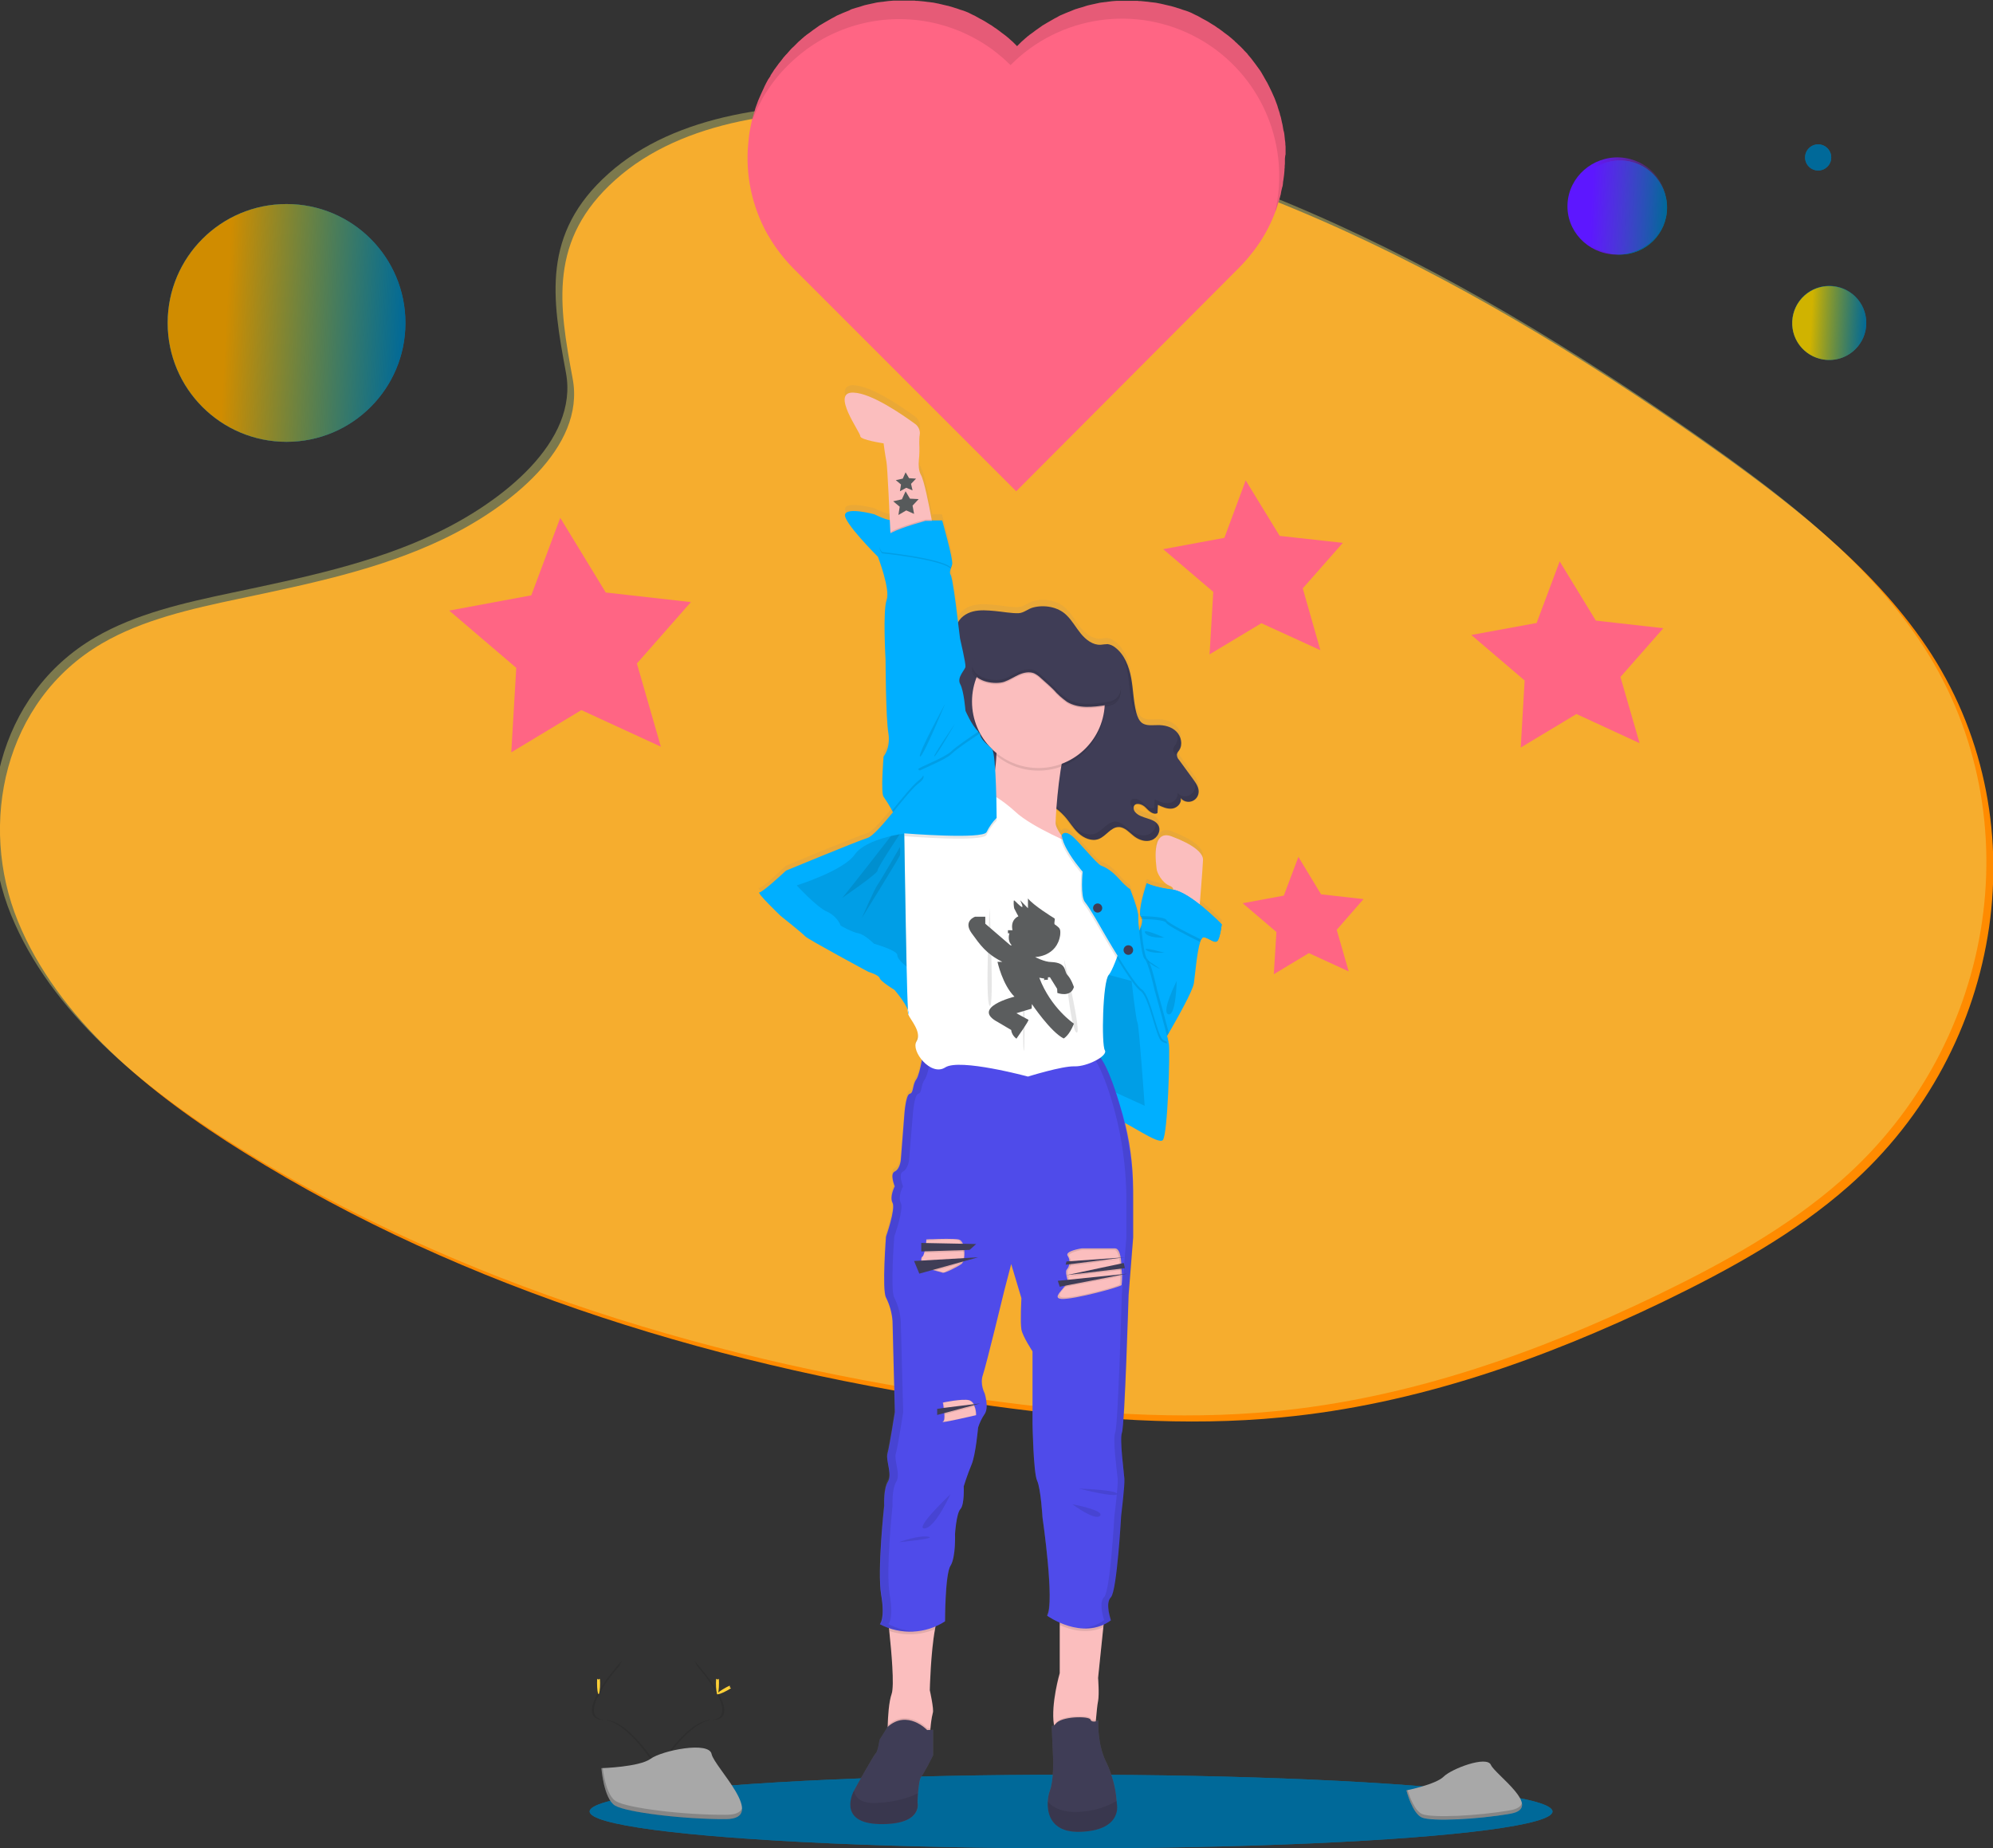 <?xml version="1.0" encoding="utf-8"?>
<!-- Generator: Adobe Illustrator 23.0.6, SVG Export Plug-In . SVG Version: 6.00 Build 0)  -->
<svg version="1.1" xmlns="http://www.w3.org/2000/svg" xmlns:xlink="http://www.w3.org/1999/xlink" x="0px" y="0px"
	 viewBox="0 0 915.3 848.8" style="enable-background:new 0 0 915.3 848.8;" xml:space="preserve">
<rect x="0" y="0" width="915.3" height="848.8" fill="#333333" stroke="none"/>
<style type="text/css">
	.st0{fill:#00AFFF;}
	.st1{opacity:0.4;enable-background:new    ;}
	.st2{fill:#FF8B00;}
	.st3{opacity:0.4;fill:#EAE275;enable-background:new    ;}
	.st4{fill:#FF6584;}
	.st5{opacity:0.1;enable-background:new    ;}
	.st6{fill:url(#SVGID_1_);}
	.st7{fill:url(#SVGID_2_);}
	.st8{fill:#FBBEBE;}
	.st9{fill:#4F4BEA;}
	.st10{fill:#3F3D56;}
	.st11{opacity:0.1;}
	.st12{fill:#FFFFFF;}
	.st13{fill:#FFD037;}
	.st14{fill:#A8A8A8;}
	.st15{opacity:0.2;enable-background:new    ;}
	.st16{fill:url(#SVGID_3_);}
	.st17{fill:url(#SVGID_4_);}
	.st18{fill:url(#SVGID_5_);}
	.st19{fill:#5B5D5E;}
	.st20{fill:#575A5B;}
</style>
<g id="c9110790-68f5-421a-bd61-01bf55405315">
	<title>super thank you</title>
	<ellipse class="st0" cx="491.9" cy="831.9" rx="221.1" ry="16.9"/>
	<ellipse class="st1" cx="491.9" cy="831.9" rx="221.1" ry="16.9"/>
	<path class="st2" d="M282.7,82.5c31-27.7,79.8-33.3,124.2-31.1c139.4,6.9,265.2,74.2,374,150.3c39.4,27.6,78.2,57.3,103.8,95.2
		c52.1,77.2,36.6,184.2-35.8,247.9c-24.6,21.7-54.5,38.2-85.1,53c-54.5,26.2-113.3,47.2-175.2,53.1c-44.1,4.3-88.8,0.8-132.6-5.2
		c-122.5-16.7-242.8-53.4-343.6-116.3C68.1,501.9,26.4,467.6,8.2,423C-10,378.4,1.7,321.9,46.8,295.5c18.7-10.9,41-15.9,62.8-20.5
		c32.2-6.8,64.9-13.5,93.9-27.4c30-14.3,65.5-42,59.5-73.7C256.7,140,251.7,110.1,282.7,82.5z"/>
	<path class="st3" d="M279.5,79.7c31-27.7,79.8-33.3,124.2-31.1c139.4,6.9,265.2,74.2,374,150.3c39.4,27.6,78.2,57.2,103.8,95.2
		c52.1,77.2,36.6,184.2-35.8,247.9c-24.6,21.7-54.5,38.2-85.1,53c-54.5,26.2-113.3,47.2-175.2,53.1c-44.1,4.3-88.8,0.8-132.6-5.2
		C330.2,626.3,210,589.6,109.2,526.7C64.9,499.1,23.3,464.8,5.1,420.2s-6.6-101.1,38.6-127.5c18.7-10.9,41-15.9,62.8-20.5
		c32.2-6.8,64.9-13.5,93.9-27.4c30-14.3,65.5-42,59.5-73.7C253.6,137.2,248.5,107.3,279.5,79.7z"/>
	<path class="st4" d="M590.1,72.9v0.6c0,0.2,0,0.3,0,0.5s0,0.4,0,0.6c0,0.5,0,1-0.1,1.5v0.3c0,0.4,0,0.9-0.1,1.3v0.4
		c0,0.1,0,0.1,0,0.2c0,0.4-0.1,0.8-0.1,1.2s-0.1,0.6-0.1,0.9c-0.1,0.8-0.2,1.5-0.3,2.3c-0.1,0.5-0.2,1-0.2,1.5c0,0,0,0.1,0,0.1
		c0,0.2-0.1,0.5-0.1,0.8s0,0.3-0.1,0.4s0,0.3-0.1,0.4s-0.1,0.5-0.2,0.8s-0.1,0.5-0.2,0.8s-0.1,0.4-0.1,0.6s-0.2,0.7-0.2,1
		c0,0,0,0,0,0.1l-0.2,0.7l-0.2,0.8c-0.1,0.3-0.2,0.7-0.3,1c0,0.1,0,0.2-0.1,0.3l-0.3,1c-0.3,1.1-0.7,2.1-1,3.2l-0.4,1l-0.2,0.6
		c-2.4,6.3-5.7,12.2-9.8,17.5c-0.2,0.3-0.5,0.7-0.8,1c-1.9,2.5-4,4.8-6.2,7L466.7,225.6L364.5,123.4c-2.9-2.9-5.6-6.1-8-9.5
		c-1.5-2.1-2.9-4.4-4.2-6.6c-6.9-12.5-10-26.8-8.7-41.1c0.1-1.3,0.3-2.6,0.4-3.9c0.3-2.3,0.8-4.6,1.3-6.9c0.1-0.5,0.2-0.9,0.4-1.4
		c0.1-0.2,0.1-0.5,0.2-0.7s0.1-0.3,0.1-0.4l0.3-1l0,0l0,0c0.2-0.8,0.5-1.6,0.7-2.4l0.4-1.1c0.5-1.5,1.1-3,1.8-4.5l0.4-0.9
		c0.2-0.4,0.4-0.9,0.6-1.3c0.3-0.7,0.7-1.4,1-2.2l0.1-0.2l0,0l0,0c0.2-0.3,0.3-0.6,0.5-1l0.6-1.1c0.2-0.5,0.5-0.9,0.8-1.3
		c0.1-0.2,0.2-0.4,0.4-0.6s0.2-0.2,0.2-0.4c0,0,0,0,0-0.1l0,0c0.2-0.3,0.3-0.5,0.5-0.8s0.4-0.6,0.6-0.9c0.4-0.7,0.8-1.3,1.3-1.9
		l0.5-0.7l0.6-0.8c0.2-0.3,0.4-0.6,0.6-0.8l0.8-1c0.2-0.3,0.5-0.6,0.7-0.9l0.2-0.3l0.5-0.6c0.3-0.3,0.5-0.6,0.8-0.9l0.4-0.4l0.1-0.1
		l0.6-0.7l0.7-0.8c0.6-0.7,1.3-1.4,2-2l0.8-0.8l1.2-1.2c0.3-0.2,0.5-0.5,0.8-0.7c0.3-0.2,0.6-0.6,1-0.9l0.6-0.5
		c0.2-0.2,0.4-0.4,0.6-0.5c0.4-0.4,0.9-0.7,1.3-1l0.7-0.5c1.1-0.8,2.2-1.7,3.3-2.4l0.7-0.5l0.7-0.5l0.7-0.4l1-0.6l0.5-0.3l0.7-0.4
		c0.9-0.5,1.9-1.1,2.8-1.6l0.6-0.3l0.9-0.5l0.7-0.4l0.7-0.3l0.7-0.3l0.7-0.3L387,6c1-0.4,2-0.8,3-1.2l0.7-0.4l0.8-0.3l0.7-0.2
		l0.6-0.2l1.4-0.4l0.7-0.2l0.6-0.2l0.6-0.2c0.3-0.1,0.7-0.2,1-0.3l1.3-0.3c1.4-0.3,2.7-0.6,4.1-0.9l0.6-0.1l0.8-0.1l0.8-0.1l1-0.1
		l0.6-0.1c1.3-0.2,2.6-0.3,4-0.4h0.7h0.4h0.6l0,0h0.5h0.2h0.7h0.8h3.2h0.8h0.7h0.2h0.5h0.1c0.3,0,0.7,0,1,0.1h0.1h0.6
		c1.1,0.1,2.1,0.2,3.2,0.3l1.4,0.2l1,0.1l0.8,0.1l0.8,0.1l0.5,0.1c1.4,0.3,2.7,0.5,4.1,0.9l1.7,0.4l0.5,0.1l0.7,0.2
		c0.5,0.1,0.9,0.3,1.4,0.4l0.6,0.2c1,0.3,2,0.6,3,1l0.7,0.2l0.9,0.3l1.3,0.5c0.5,0.2,1,0.4,1.5,0.7l0.6,0.3l0.8,0.4l0.7,0.3l0.7,0.4
		l0.9,0.5l0.7,0.4c0.6,0.3,1.1,0.6,1.7,0.9l0.7,0.4c0.8,0.5,1.6,1,2.4,1.5l0.7,0.4l0.7,0.5l0.7,0.5l0,0l0.5,0.3
		c1,0.7,1.9,1.4,2.8,2.1l0.7,0.5c0.4,0.3,0.9,0.7,1.3,1c0.2,0.2,0.4,0.3,0.6,0.5l0.6,0.5l1,0.9c0.3,0.2,0.5,0.5,0.8,0.7l1.2,1.2
		l0.8,0.8l0.8-0.8l1.2-1.2c0.3-0.2,0.5-0.5,0.8-0.7s0.6-0.6,1-0.9l0.6-0.5c0.2-0.2,0.4-0.4,0.6-0.5c0.4-0.4,0.9-0.7,1.3-1l0.7-0.5
		c1.1-0.8,2.2-1.7,3.3-2.4l0.7-0.5l0.7-0.5l0.7-0.4l1-0.6l0.5-0.3l0.7-0.4c0.9-0.5,1.9-1.1,2.8-1.6l0.6-0.3l0.9-0.5l0.7-0.4l0.7-0.3
		l0.7-0.3l0.7-0.3l0.7-0.3c1-0.4,2-0.8,3-1.2c0.2-0.1,0.5-0.2,0.7-0.3l0.8-0.3l0.7-0.2l0.6-0.2l1.4-0.4l0.7-0.2l0.6-0.2l0.6-0.2
		c0.3-0.1,0.7-0.2,1-0.3l1.3-0.3c1.4-0.3,2.7-0.6,4.1-0.9l0.6-0.1l0.8-0.1l0.8-0.1l1-0.1l0.6-0.1c1.3-0.2,2.6-0.3,4-0.4h0.7h0.4h0.6
		l0,0h0.5h0.2h0.7h0.8h3.2h0.8h0.7h0.2h0.5h0c0.3,0,0.7,0,1,0.1h0.1h0.6c1.1,0.1,2.1,0.2,3.2,0.3l1.4,0.2l1,0.1l0.8,0.1l0.8,0.1
		l0.5,0.1c1.4,0.3,2.7,0.5,4.1,0.9l1.7,0.4l0.5,0.1l0.7,0.2c0.5,0.1,0.9,0.3,1.4,0.4l0.6,0.2c1,0.3,2,0.6,3,1l0.7,0.2l0.9,0.3
		l1.3,0.5c0.5,0.2,1,0.4,1.5,0.7l0.6,0.3l0.8,0.4l0.7,0.3l0.7,0.4l0.9,0.5l0.7,0.4c0.5,0.3,1.1,0.6,1.7,0.9l0.7,0.4
		c0.8,0.5,1.6,1,2.4,1.5l0.7,0.4l0.7,0.5l0.7,0.5h0l0.5,0.3c1,0.7,1.9,1.4,2.8,2.1l0.7,0.5c0.4,0.3,0.9,0.7,1.3,1
		c0.2,0.2,0.4,0.3,0.6,0.5l0.6,0.5l0.8,0.7c0.3,0.2,0.6,0.5,0.8,0.8l0.5,0.4l0,0c0,0,0,0,0.1,0.1c0.3,0.2,0.5,0.5,0.8,0.8l0.4,0.3
		c0.1,0.2,0.3,0.3,0.4,0.4l0.8,0.8c0.4,0.4,0.8,0.8,1.2,1.3c0.2,0.2,0.5,0.5,0.7,0.7c0.4,0.4,0.8,0.8,1.1,1.3l1.2,1.4
		c1.3,1.7,2.6,3.4,3.8,5.1l0.5,0.7c0.2,0.3,0.3,0.5,0.5,0.8l0.4,0.7c0.2,0.4,0.5,0.8,0.7,1.2l0.6,1.1c0.1,0.2,0.3,0.4,0.4,0.7
		l0.3,0.5l0.3,0.5l0.4,0.8l0.4,0.8c0.9,1.8,1.8,3.7,2.6,5.6l0.3,0.8c0.3,0.8,0.6,1.6,0.9,2.4l0.2,0.7c0.1,0.3,0.2,0.7,0.3,1
		s0.2,0.6,0.3,0.9l0.2,0.6c0.1,0.3,0.2,0.6,0.2,0.8s0.2,0.7,0.3,1c0.2,0.6,0.3,1.1,0.4,1.7l0.2,0.9c0.1,0.4,0.2,0.8,0.3,1.3
		c0,0.2,0.1,0.4,0.1,0.5s0.1,0.5,0.1,0.7s0.1,0.4,0.1,0.6l0.1,0.5c0,0.2,0,0.3,0.1,0.4s0,0.3,0.1,0.4l0.2,0.9c0,0.3,0.1,0.6,0.1,0.9
		s0.1,0.7,0.1,1s0.1,0.6,0.1,1l0.1,0.6c0,0.3,0.1,0.7,0.1,1c0,0.2,0,0.3,0,0.5c0,0.3,0.1,0.7,0.1,1c0,0,0,0,0,0.1c0,0.2,0,0.4,0,0.6
		v0.7c0,0.4,0,0.7,0,1.1l0,0c0,0.4,0,0.7,0,1.1C590.2,71.5,590.2,72.2,590.1,72.9z"/>
	<path class="st5" d="M590.1,72.9v0.6c0,0.2,0,0.3,0,0.5s0,0.4,0,0.6c0,0.5,0,1-0.1,1.5v0.3c0,0.4,0,0.9-0.1,1.3v0.4
		c0,0.1,0,0.1,0,0.2c0,0.4-0.1,0.8-0.1,1.2s-0.1,0.6-0.1,0.9c-0.1,0.8-0.2,1.5-0.3,2.3c-0.1,0.5-0.2,1-0.2,1.5c0,0,0,0.1,0,0.1
		c0,0.2-0.1,0.5-0.1,0.8s0,0.3-0.1,0.4s0,0.3-0.1,0.4s-0.1,0.5-0.2,0.8s-0.1,0.5-0.2,0.8s-0.1,0.4-0.1,0.6s-0.2,0.7-0.2,1
		c0,0,0,0,0,0.1l-0.2,0.7l-0.2,0.8c-0.1,0.3-0.2,0.7-0.3,1c0,0.1,0,0.2-0.1,0.3l-0.3,1c-0.3,1.1-0.7,2.1-1,3.2l-0.4,1l-0.2,0.6
		c7.2-30.1-5.4-61.4-31.5-78c-1.3-0.8-2.6-1.6-3.9-2.3C521.9,2,486.8,7,464.1,29.9c-2.7-2.7-5.7-5.2-8.8-7.5l0,0
		c-2.4-1.7-4.9-3.3-7.5-4.7c-21.7-11.9-47.9-11.9-69.6,0c-3.6,2-7.1,4.3-10.3,6.9c-5.3,4.3-10.1,9.2-14,14.8c-1.4,2-2.8,4.1-4,6.3
		c0,0,0,0.1,0,0.1c-1.1,2-2.2,4.1-3.1,6.2c-0.5,1.2-1,2.3-1.5,3.5c0.1-0.5,0.2-0.9,0.4-1.4c0.1-0.2,0.1-0.5,0.2-0.7s0.1-0.3,0.1-0.4
		l0.3-1l0,0c0.2-0.8,0.5-1.6,0.7-2.4l0.4-1.1c0.5-1.5,1.1-3,1.8-4.5l0.4-0.9c0.2-0.4,0.4-0.9,0.6-1.3c0.3-0.7,0.7-1.4,1-2.2l0.1-0.2
		l0,0l0,0c0.2-0.3,0.3-0.6,0.5-1l0.6-1.1c0.2-0.5,0.5-0.9,0.8-1.3c0.1-0.2,0.2-0.4,0.4-0.6s0.2-0.2,0.2-0.4c0,0,0,0,0-0.1l0,0
		c0.2-0.3,0.3-0.5,0.5-0.8s0.4-0.6,0.6-0.9c0.4-0.7,0.8-1.3,1.3-1.9l0.5-0.7l0.6-0.8c0.2-0.3,0.4-0.6,0.6-0.8l0.8-1
		c0.2-0.3,0.5-0.6,0.7-0.9l0.2-0.3l0.5-0.6c0.3-0.3,0.5-0.6,0.8-0.9l0.4-0.4l0.1-0.1l0.6-0.7l0.7-0.8c0.6-0.7,1.3-1.4,2-2l0.8-0.8
		l1.2-1.2c0.3-0.2,0.5-0.5,0.8-0.7c0.3-0.2,0.6-0.6,1-0.9l0.6-0.5c0.2-0.2,0.4-0.4,0.6-0.5c0.4-0.4,0.9-0.7,1.3-1l0.7-0.5
		c1.1-0.8,2.2-1.7,3.3-2.4l0.7-0.5l0.7-0.5l0.7-0.4l1-0.6l0.5-0.3l0.7-0.4c0.9-0.5,1.9-1.1,2.8-1.6l0.6-0.3l0.9-0.5l0.7-0.4l0.7-0.3
		l0.7-0.3l0.7-0.3L387,6c1-0.4,2-0.8,3-1.2l0.7-0.4l0.8-0.3l0.7-0.2l0.6-0.2l1.4-0.4l0.7-0.2l0.6-0.2l0.6-0.2c0.3-0.1,0.7-0.2,1-0.3
		l1.3-0.3c1.4-0.3,2.7-0.6,4.1-0.9l0.6-0.1l0.8-0.1l0.8-0.1l1-0.1l0.6-0.1c1.3-0.2,2.6-0.3,4-0.4h0.7h0.4h0.6l0,0h0.5h0.2h0.7h0.8
		h3.2h0.8h0.7h0.2h0.5h0.1c0.3,0,0.7,0,1,0.1h0.1h0.6c1.1,0.1,2.1,0.2,3.2,0.3l1.4,0.2l1,0.1l0.8,0.1l0.8,0.1l0.5,0.1
		c1.4,0.3,2.7,0.5,4.1,0.9l1.7,0.4l0.5,0.1l0.7,0.2c0.5,0.1,0.9,0.3,1.4,0.4l0.6,0.2c1,0.3,2,0.6,3,1l0.7,0.2l0.9,0.3l1.3,0.5
		c0.5,0.2,1,0.4,1.5,0.7l0.6,0.3l0.8,0.4l0.7,0.3l0.7,0.4l0.9,0.5l0.7,0.4c0.6,0.3,1.1,0.6,1.7,0.9l0.7,0.4c0.8,0.5,1.6,1,2.4,1.5
		l0.7,0.4l0.7,0.5l0.7,0.5l0,0l0.5,0.3c1,0.7,1.9,1.4,2.8,2.1l0.7,0.5c0.4,0.3,0.9,0.7,1.3,1c0.2,0.2,0.4,0.3,0.6,0.5l0.6,0.5l1,0.9
		c0.3,0.2,0.5,0.5,0.8,0.7l1.2,1.2l0.8,0.8l0.8-0.8l1.2-1.2c0.3-0.2,0.5-0.5,0.8-0.7s0.6-0.6,1-0.9l0.6-0.5c0.2-0.2,0.4-0.4,0.6-0.5
		c0.4-0.4,0.9-0.7,1.3-1l0.7-0.5c1.1-0.8,2.2-1.7,3.3-2.4l0.7-0.5l0.7-0.5l0.7-0.4l1-0.6l0.5-0.3l0.7-0.4c0.9-0.5,1.9-1.1,2.8-1.6
		l0.6-0.3l0.9-0.5l0.7-0.4l0.7-0.3l0.7-0.3l0.7-0.3l0.7-0.3c1-0.4,2-0.8,3-1.2c0.2-0.1,0.5-0.2,0.7-0.3l0.8-0.3l0.7-0.2l0.6-0.2
		l1.4-0.4l0.7-0.2l0.6-0.2l0.6-0.2c0.3-0.1,0.7-0.2,1-0.3l1.3-0.3c1.4-0.3,2.7-0.6,4.1-0.9l0.6-0.1l0.8-0.1l0.8-0.1l1-0.1l0.6-0.1
		c1.3-0.2,2.6-0.3,4-0.4h0.7h0.4h0.6l0,0h0.5h0.2h0.7h0.8h3.2h0.8h0.7h0.2h0.5h0c0.3,0,0.7,0,1,0.1h0.1h0.6c1.1,0.1,2.1,0.2,3.2,0.3
		l1.4,0.2l1,0.1l0.8,0.1l0.8,0.1l0.5,0.1c1.4,0.3,2.7,0.5,4.1,0.9l1.7,0.4l0.5,0.1l0.7,0.2c0.5,0.1,0.9,0.3,1.4,0.4l0.6,0.2
		c1,0.3,2,0.6,3,1l0.7,0.2l0.9,0.3l1.3,0.5c0.5,0.2,1,0.4,1.5,0.7l0.6,0.3l0.8,0.4l0.7,0.3l0.7,0.4l0.9,0.5l0.7,0.4
		c0.5,0.3,1.1,0.6,1.7,0.9l0.7,0.4c0.8,0.5,1.6,1,2.4,1.5l0.7,0.4l0.7,0.5l0.7,0.5h0l0.5,0.3c1,0.7,1.9,1.4,2.8,2.1l0.7,0.5
		c0.4,0.3,0.9,0.7,1.3,1c0.2,0.2,0.4,0.3,0.6,0.5l0.6,0.5l0.8,0.7c0.3,0.2,0.6,0.5,0.8,0.8l0.5,0.4l0,0c0,0,0,0,0.1,0.1
		c0.3,0.2,0.5,0.5,0.8,0.8l0.4,0.3c0.1,0.2,0.3,0.3,0.4,0.4l0.8,0.8c0.4,0.4,0.8,0.8,1.2,1.3c0.2,0.2,0.5,0.5,0.7,0.7
		c0.4,0.4,0.8,0.8,1.1,1.3l1.2,1.4c1.3,1.7,2.6,3.4,3.8,5.1l0.5,0.7c0.2,0.3,0.3,0.5,0.5,0.8l0.4,0.7c0.2,0.4,0.5,0.8,0.7,1.2
		l0.6,1.1c0.1,0.2,0.3,0.4,0.4,0.7l0.3,0.5l0.3,0.5l0.4,0.8l0.4,0.8c0.9,1.8,1.8,3.7,2.6,5.6l0.3,0.8c0.3,0.8,0.6,1.6,0.9,2.4
		l0.2,0.7c0.1,0.3,0.2,0.7,0.3,1s0.2,0.6,0.3,0.9l0.2,0.6c0.1,0.3,0.2,0.6,0.2,0.8s0.2,0.7,0.3,1c0.2,0.6,0.3,1.1,0.4,1.7l0.2,0.9
		c0.1,0.4,0.2,0.8,0.3,1.3c0,0.2,0.1,0.4,0.1,0.5s0.1,0.5,0.1,0.7s0.1,0.4,0.1,0.6l0.1,0.5c0,0.2,0,0.3,0.1,0.4s0,0.3,0.1,0.4
		l0.2,0.9c0,0.3,0.1,0.6,0.1,0.9s0.1,0.7,0.1,1s0.1,0.6,0.1,1l0.1,0.6c0,0.3,0.1,0.7,0.1,1c0,0.2,0,0.3,0,0.5c0,0.3,0.1,0.7,0.1,1
		c0,0,0,0,0,0.1c0,0.2,0,0.4,0,0.6v0.7c0,0.4,0,0.7,0,1.1l0,0c0,0.4,0,0.7,0,1.1C590.2,71.5,590.2,72.2,590.1,72.9z"/>
	
		<linearGradient id="SVGID_1_" gradientUnits="userSpaceOnUse" x1="597.131" y1="-16.925" x2="597.131" y2="647.574" gradientTransform="matrix(1 0 0 -1 -142.33 824.39)">
		<stop  offset="0" style="stop-color:#808080;stop-opacity:0.25"/>
		<stop  offset="0.54" style="stop-color:#808080;stop-opacity:0.12"/>
		<stop  offset="1" style="stop-color:#808080;stop-opacity:0.1"/>
	</linearGradient>
	<path class="st6" d="M561.1,422.4L561.1,422.4c-3.2-3.2-6.6-6.3-10.2-9.2c0.4-5.4,1.4-18.2,1.5-20.7c0.1-3.1-4.5-7.1-14.4-10.8
		s-7,13.5-6.9,15.1c0.1,1.5,2.3,6.2,6,7.8c1.3,0.5,1.7,1.2,1.6,1.9l-0.3,0c-8.1-1-11.8-2.9-11.8-2.9s-3,9-3,13.3c0,0.2,0,0.5,0,0.7
		c-0.1,0.8,0,1.6,0.2,2.3h0.7c0.1,1.2-0.1,2.3-0.5,3.4l0,0c-0.3,0.8-0.6,1.7-1,2.5c-0.3-2.5-0.4-4.9-0.5-7.4
		c0.2-2.4-3.7-12.2-3.7-12.2s-1.6-0.6-4.9-4.5c-3.3-3.8-6-5.4-8.3-6.2s-10.5-11.5-13.9-14c-2.7-2-3.8-0.8-4.1-0.3l-0.2,0.1
		c-1.6-2.2-2.7-4.3-2.7-5.7c0-1.1,0.1-3.3,0.3-6.2c1.2,0.9,2.3,1.9,3.3,3c2.3,2.5,4,5.6,6.5,7.9c1.9,1.9,4.5,3,7.2,3.1
		c0.9,0,1.8-0.1,2.6-0.4c3.3-1.3,5.5-5.4,9-5.5c2.8,0.1,4.8,2.7,7,4.4c1.7,1.3,3.7,2,5.8,2c0.8,0,1.7-0.1,2.5-0.4
		c2.6-1,4.4-4.2,3.2-6.7c-1.8-3.9-8.1-3-10.8-6.4c-0.6-0.7-0.9-1.6-0.6-2.5c0.2-0.7,0.9-1.2,1.6-1.2c1.3,0.1,2.4,0.7,3.3,1.6
		c1.3,1.3,3,3,4.6,2.8c0.5,0.1,0.9,0,1.3-0.2c0-1.2,0.1-2.4,0.2-3.6c1.7,1,3.6,1.5,5.6,1.6c0.4,0,0.7,0,1.1,0
		c2.1-0.3,4.1-2.2,3.9-4.3c0.9,0.8,2.1,1.2,3.3,1.1c0.5,0,1.1,0,1.6-0.2c1.8-0.6,3.1-2.3,3.2-4.2c0.2-2.2-1.2-4.2-2.5-6l-6.5-8.9
		c-0.7-0.7-1-1.6-1-2.6c0.2-0.7,0.6-1.4,1.1-2c1.8-2.6,0.9-6.4-1.4-8.6s-5.6-3-8.7-2.9c-2.4,0-5,0.5-6.9-0.9c-1.5-1-2.2-2.9-2.7-4.7
		c-1.4-5.3-1.5-10.8-2.4-16.1c-1-5.4-3.1-10.9-7.4-14.1c-1-0.8-2.2-1.3-3.4-1.5c-1.1,0-2.1,0.1-3.2,0.3c-3.6,0.2-6.8-2.3-9.1-5.1
		s-4-6.1-6.6-8.6c-3.8-3.9-10.2-5-15.3-3.5c-2.3,0.7-4.2,2.5-6.6,2.7c-3.5,0.2-7.4-0.7-10.9-1c-3.3-0.3-6.7-0.6-10,0.2
		c-3,0.7-5.5,2.5-7,5.2l-0.8-7.2c0,0-1.8-13.6-2.5-14.7c-0.6-0.8-0.3-1.9,0.1-3.2l0.2,0.1c0.1-0.4,0.2-0.7,0.4-1.1
		c0-0.3,0-0.6,0-0.8c0.3-2.7-4.7-20.1-4.7-20.1h-4.5c0-0.2-0.1-0.4-0.1-0.6c-1.3-7.1-3.5-18.1-5-20.8c-1-1.8-1.1-4.4-0.9-6.7
		c0.3-2.6,0.3-5.3,0.2-7.9c-0.1-1.3,0-2.6,0.2-3.8c0.3-1.9-0.6-3.8-2.1-5c-5.8-4.3-20.1-14.2-28.4-14.5c-10.7-0.3,3.3,18.4,3.2,20.1
		s10.7,3.4,10.7,3.4s0.6,5.4,1.3,8.5c0.4,2.1,1.2,17.8,1.6,27.2c-2.6-0.3-7.2-2.7-7.2-2.7s-12.4-3.4-13.5,0s15.1,19.5,15.1,19.5
		s5.7,15.2,4,20s-0.5,27.5-0.5,27.5s0.2,27,1.3,33.9c1.2,6.9-2.2,10.7-2.2,10.7s-1.4,17,0,18.5c1.5,2,2.8,4.1,3.9,6.3l0.4,0.8
		c-4.7,5.7-9.4,11.2-11.8,12c-4.8,1.4-37.4,15-37.4,15s-10.6,10.2-12.3,10.2s9.7,10.9,9.7,10.9s10.2,8.2,11.3,9.4
		c1.1,1.3,29,16.5,29,16.5s4.8,1.4,5.2,2.9s6.8,5.4,6.8,5.4s4.9,5.6,6.2,9.2c0,0.3,0,0.5,0.1,0.7c0.1,1,0.1,1.5,0.2,1.2
		c0.8,2.3,6.6,8.3,3.8,12.6c-1.3,2,0,5.6,2.5,8.5c-0.7,3.6-1.6,7.7-2.6,9c-1.9,2.6-1.1,6.2-3,6.6s-2.5,9.8-2.5,9.8l-1.7,20.7
		c0,0-0.4,4.3-2.8,5.3s0,6.8,0,6.8s-2.5,4.9-1,7.7s-3,15.6-3,15.6s-1.9,24.7,0,28.1c1.7,3.4,2.7,7.1,3,10.9c0,2.1,1.1,42,1.1,42
		s-2.5,16.2-3.4,19.2s2.3,9.6,0.2,13s-1.7,11.1-1.7,11.1s-3.2,30.1-1.3,41.2s-0.6,13.4-0.6,13.4c1.3,0.7,2.7,1.4,4.1,1.8
		c0,0.4,0.1,0.9,0.2,1.3c1,9.3,2.5,25.3,1.1,29s-1.7,10.6-1.8,14.6c0,0.2,0,0.4,0,0.7l0,0l-3.7,6c0,0-0.7,5.3-1.7,6.1
		s-8.9,15.3-10,17.2l-0.1,0.2c0,0-8.1,14.8,11.9,15.2s17.4-9.8,17.4-9.8s0.1-2,0.2-4.5c0.2-3,0.7-6.7,1.5-7.6
		c1.4-1.7,5.4-9.7,5.4-9.7v-11.7h-1.3c0-0.2,0-0.4,0.1-0.6c0.2-2.4,0.5-4.9,1.1-7.2c0.6-1.5-1.4-10.5-1.4-10.5s0.4-17.2,2.4-28.1
		c0.1-0.5,0.2-1,0.3-1.4c1.5-0.6,2.9-1.4,4.3-2.2c0,0,0-21.7,2.5-25.6s2-14.7,2-14.7s0.6-9.6,2.5-11.5s1.5-10.5,1.5-10.5
		s1.7-5.5,3.6-10s3-17,3-17c0.7-2.2,1.7-4.3,3-6.2c2.1-3,0-9.6,0-9.6s-2.3-4.3-0.8-8.5s9.8-38.8,9.8-38.8l3.2-12.4L469,595
		c0,0-0.6,11.3,0,14.5s5.1,10,5.1,10V653c0,0,0.4,22.6,2.1,26.2s2.5,17.1,2.5,17.1s5.7,39.4,2.1,45.2c1.8,1.3,3.8,2.3,5.9,3.2v23.2
		c0,0-4.2,14.1-2.7,23.6c0,0.2,0.1,0.4,0.1,0.6c-0.4,0.3-0.8,0.5-1.1,0.4l0.7,16c0,0,0.2,8.9-1.5,13.5c-0.6,1.6-0.9,3.3-1,5.1
		c-0.4,6.3,2.1,15,16,14.1c18.5-1.2,15.7-13,15.7-13s0-0.5-0.1-1.3c-0.4-6-2-11.9-4.6-17.4c-4.5-8.7-3.8-19.6-3.8-19.6
		c-0.4,0.1-0.7,0.2-1.1,0.3c0-0.2,0-0.4,0-0.7c0.2-3,0.6-6.9,1-8.7c0.6-3.2,0-10.7,0-10.7l2.4-23.3l0.1-1.3c1.2-0.6,2.3-1.2,3.3-2
		l0,0l0,0c-0.7-2.1-1.1-4.3-1.2-6.5c-0.1-1.5,0.3-3,1.2-4.1c2.8-2.8,4.7-37.5,4.7-37.5s1.5-12.2,1.5-16.4c0-0.3,0-0.5,0-0.7
		c-0.2-2.5-1.5-12.2-1.5-17.9c-0.1-1.2,0.1-2.4,0.4-3.6c1.3-3.2,3-63.3,3-63.3l2.1-26.6v-21.9c0-10.5-1.3-20.9-3.8-31.1
		c5.8,3,15.7,9.8,17.5,8c2.2-2.2,3.3-40.6,2.7-44.5c0-0.2-0.1-0.5-0.2-0.8c-0.2-0.7-0.4-1.6-0.6-2.7l0.9-1.5
		c4.3-7.5,11-19.5,11.5-23c0.6-4,1.4-14.4,2.9-18.9c0.1-0.4,0.3-0.7,0.4-1.1l0,0c0.4-0.8,0.8-1.2,1.3-1.1c2.7,0.6,4.5,2.7,5.9,1.9
		c0.1,0,0.1-0.1,0.2-0.2l0,0c0.1-0.2,0.3-0.3,0.4-0.5l0,0c0.1-0.2,0.2-0.5,0.3-0.7l0,0c0.1-0.3,0.2-0.5,0.3-0.9V428
		c0-0.1,0.1-0.3,0.1-0.4c0,0,0-0.1,0-0.1c0-0.1,0-0.2,0.1-0.3l0.1-0.2v-0.1c0.2-1.1,0.4-2.3,0.6-3.1c0-0.3,0.1-0.5,0.1-0.7v-0.4
		L561.1,422.4z"/>
	
		<linearGradient id="SVGID_2_" gradientUnits="userSpaceOnUse" x1="559.388" y1="359.14" x2="559.388" y2="361.01" gradientTransform="matrix(1 0 0 -1 -142.33 824.39)">
		<stop  offset="0" style="stop-color:#808080;stop-opacity:0.25"/>
		<stop  offset="0.54" style="stop-color:#808080;stop-opacity:0.12"/>
		<stop  offset="1" style="stop-color:#808080;stop-opacity:0.1"/>
	</linearGradient>
	<path class="st7" d="M417.1,465.2c0.1-0.6,0-1.2-0.2-1.8C417,464.8,417.1,465.5,417.1,465.2z"/>
	<path class="st8" d="M537.1,410.9c0,0,3.8-2.6,0.1-4.1s-5.9-6.2-6-7.7s-3-18.7,6.9-15c9.9,3.7,14.5,7.6,14.4,10.8
		s-1.7,22.9-1.7,22.9L537.1,410.9z"/>
	<path class="st0" d="M561.1,424.5c0,0,0,0.5-0.2,1.1c-0.3,2-1,6.1-2.1,6.7c-1.4,0.8-3.2-1.3-5.9-1.9c-0.5-0.1-0.9,0.3-1.3,1.1
		c-0.2,0.3-0.3,0.7-0.4,1.1c-1.5,4.5-2.3,14.9-2.9,18.9c-0.5,3.5-7.2,15.4-11.5,22.9c-0.7,1.1-1.3,2.2-1.8,3c-1.2,2-2,3.3-2,3.3
		L522,460v-30.4c0.8-1.3,1.5-2.8,2-4.2l0,0c0.4-1.1,0.6-2.2,0.5-3.4c0-0.4-0.2-0.7-0.5-1c-0.1-0.1-0.2-0.2-0.2-0.3
		c0-0.1-0.1-0.2-0.1-0.3c-0.1-0.3-0.1-0.5-0.1-0.8c0-0.2,0-0.4,0-0.7c0-4.3,3-13.3,3-13.3s3.7,1.9,11.8,2.9
		C546.6,409.5,561.1,424.5,561.1,424.5z"/>
	<path class="st5" d="M560.9,425.6c-0.3,2-1,6.1-2.1,6.7c-1.4,0.8-3.2-1.3-5.9-1.9c-0.5-0.1-0.9,0.3-1.3,1.1
		c-0.2,0.3-0.3,0.7-0.4,1.1c-5.5-2.7-15-7.5-15.6-8.8s-7.2-1.7-11-1.7H524c-0.3-0.7-0.3-1.5-0.2-2.3c0.3-4.5,3-12.6,3-12.6
		s3.7,1.9,11.8,2.9C546.1,410.8,559.4,424,560.9,425.6z"/>
	<path class="st0" d="M561.1,424.5c0,0-0.8,7-2.2,7.8c-1.4,0.8-3.2-1.3-5.9-1.9c-0.5-0.1-0.9,0.3-1.3,1.1c-5.4-2.6-15.5-7.7-16-9
		c-0.5-1.4-8.1-1.7-11.7-1.8c-1.3-2.7,2.8-15,2.8-15s3.7,1.9,11.8,2.9C546.6,409.5,561.1,424.5,561.1,424.5z"/>
	<path class="st0" d="M534,523.6c-2.2,2.2-16.7-8.6-20.7-9.2S495,453.2,495,453.2l2.2-34.1l-8.5-31.3l-1.1-4.1c0,0,0.8-2.5,4.2,0
		s11.7,13.2,13.9,14c2.2,0.8,4.9,2.4,8.3,6.2s4.9,4.5,4.9,4.5s3.8,9.7,3.7,12.1s1.3,18.6,3,20s4.6,14.5,4.6,14.5s5.3,18.3,6.4,23.6
		c0.1,0.3,0.1,0.6,0.2,0.8C537.4,483.2,536.3,521.3,534,523.6z"/>
	<path class="st5" d="M509.2,447.7l10.5,2.8c0,0,2,18.1,2.7,19.1s3.3,38.2,3.3,38.2l-16.5-7.5l-6.2-20v-22.1L509.2,447.7z"/>
	<path class="st8" d="M430.9,742.2c-0.7,2-1.2,4-1.5,6c-2,10.8-2.4,28-2.4,28s2,8.9,1.4,10.4c-0.6,2.4-0.9,4.8-1.1,7.2
		c-0.2,1.6-0.3,2.8-0.3,2.8l-19.4-1.3c0,0,0-1.2,0.1-2.9c0.1-3.9,0.5-10.8,1.8-14.5s-0.1-19.6-1.1-28.9c-0.4-4-0.8-6.7-0.8-6.7
		S434.2,733.7,430.9,742.2z"/>
	<path class="st8" d="M506.7,747.4l-2.4,23.2c0,0,0.6,7.4,0,10.6c-0.4,1.8-0.7,5.7-1,8.7c-0.2,2.3-0.3,4.1-0.3,4.1
		s-14.8,10.4-18.2,1.3c-0.4-1.1-0.7-2.3-0.8-3.4c-1.4-9.5,2.7-23.5,2.7-23.5v-29.9l20.6,3.4L506.7,747.4z"/>
	<path class="st5" d="M430.9,742.2c-0.7,2-1.2,4-1.5,6c-6.7,2.8-14.1,3.1-21,0.8c-0.4-4-0.8-6.7-0.8-6.7S434.2,733.7,430.9,742.2z"
		/>
	<path class="st5" d="M507.3,741.7l-0.6,5.6c-7.2,3.3-14.9,1.3-20-1v-8L507.3,741.7z"/>
	<path class="st9" d="M424.4,480.6c0,0-1.7,12.5-3.6,15.1s-1.1,6.2-3,6.6s-2.5,9.8-2.5,9.8l-1.6,20.6c0,0-0.4,4.2-2.8,5.3
		s0,6.8,0,6.8s-2.5,4.9-1,7.6s-3,15.5-3,15.5s-1.9,24.6,0,28c1.7,3.4,2.7,7,3,10.8c0,2.1,1.1,41.8,1.1,41.8s-2.5,16.1-3.4,19.1
		s2.3,9.5,0.2,12.9s-1.7,11-1.7,11s-3.3,30-1.4,41s-0.6,13.4-0.6,13.4c9.5,5,20.9,4.5,29.9-1.3c0,0,0-21.6,2.5-25.5
		s2.1-14.6,2.1-14.6s0.6-9.5,2.5-11.5s1.5-10.4,1.5-10.4s1.7-5.5,3.6-10s3-17,3-17c0.7-2.2,1.7-4.3,3-6.2c2.1-3,0-9.5,0-9.5
		s-2.3-4.2-0.8-8.5s9.8-38.6,9.8-38.6l3.2-12.3l4.7,15.7c0,0-0.6,11.2,0,14.4s5.1,10,5.1,10v33.3c0,0,0.4,22.5,2.1,26.1
		s2.5,17,2.5,17s5.7,39.2,2.1,45c0,0,16.3,11.7,29.3,2.1c0,0-2.8-7.8,0-10.6s4.7-37.3,4.7-37.3s1.7-13.8,1.5-17s-2.3-18.2-1.1-21.4
		s3-63,3-63l2.1-26.5v-21.7c0-11.7-1.6-23.4-4.8-34.7c-3.6-12.7-8.6-27.2-12.7-28.1C502.8,483.7,437,491,424.4,480.6z"/>
	<path class="st5" d="M427.3,793.7c-0.2,1.6-0.3,2.8-0.3,2.8l-19.4-1.3c0,0,0-1.2,0.1-2.9c9.1-8.1,18.2,1.4,18.2,1.4H427.3z"/>
	<path class="st10" d="M428.5,794.4v11.8c0,0-4,8-5.4,9.7c-0.8,0.9-1.2,4.5-1.5,7.6c-0.2,2.4-0.2,4.4-0.2,4.4s2.5,10.2-17.4,9.8
		s-11.9-15.2-11.9-15.2l0.1-0.2c1-1.9,9.1-16.3,10-17.1s1.7-6.1,1.7-6.1l3.7-6c9.1-8.2,18.2,1.4,18.2,1.4L428.5,794.4z"/>
	<path class="st5" d="M421.4,827.8c0,0,2.5,10.2-17.4,9.8s-11.9-15.1-11.9-15.1l0.1-0.2c0.5,3,2.9,6.1,10.4,5.7
		c10.2-0.5,16.3-3.1,19-4.5C421.5,825.7,421.4,827.8,421.4,827.8z"/>
	<path class="st5" d="M503.4,789.9c-0.2,2.3-0.3,4.1-0.3,4.1s-14.8,10.4-18.2,1.3c-0.4-1.1-0.7-2.3-0.8-3.4c0.3-0.2,0.6-0.5,0.8-0.7
		c2.4-3.6,15.4-3.7,16-2C501.2,790,502.5,790,503.4,789.9z"/>
	<path class="st10" d="M497.2,841.2c-14,0.9-16.4-7.7-16-14c0.1-1.7,0.4-3.4,1-5c1.7-4.7,1.5-13.5,1.5-13.5l-0.7-15.9
		c0.5,0.2,1.8-1.1,1.8-1.1c2.4-3.6,15.4-3.7,16-2s3.6,0.5,3.6,0.5s-0.6,10.8,3.8,19.5c2.6,5.4,4.2,11.3,4.6,17.3
		c0.1,0.8,0.1,1.3,0.1,1.3S515.8,840.1,497.2,841.2z"/>
	<path class="st5" d="M497.2,841.2c-14,0.9-16.4-7.7-16-14c0,0,3.6,6.2,16.6,4.7c5.3-0.5,10.5-2.2,15.1-4.9c0.1,0.8,0.1,1.3,0.1,1.3
		S515.8,840.1,497.2,841.2z"/>
	<g class="st11">
		<path d="M511.7,499.3c-2.9-8.2-6-15-8.8-15.6l-2.5,0.3c2.6,1.4,5.5,7.7,8.2,15.3c5.8,16.8,8.7,34.5,8.7,52.2v16.7l-2.1,26.5
			c0,0-1.7,59.8-3,63s0.8,18.2,1.1,21.4s-1.5,17-1.5,17s-1.9,34.6-4.7,37.3s0,10.6,0,10.6c-2.9,2.2-6.4,3.4-10,3.7
			c4.7,0.4,9.4-0.9,13.2-3.7c0,0-2.8-7.8,0-10.6s4.7-37.3,4.7-37.3s1.7-13.8,1.5-17s-2.3-18.2-1.1-21.4s3-63,3-63l2.1-26.5v-16.7
			C520.4,533.8,517.5,516.1,511.7,499.3z"/>
	</g>
	<g class="st11">
		<path d="M408,745.8c0,0,2.5-2.3,0.6-13.4s1.3-40.9,1.3-40.9s-0.4-7.6,1.7-11s-1.1-10-0.2-12.9s3.4-19.1,3.4-19.1
			s-1.1-39.7-1.1-41.8c-0.3-3.8-1.3-7.4-3-10.8c-1.9-3.4,0-28,0-28s4.5-12.7,3-15.5s1-7.6,1-7.6s-2.3-5.7,0-6.8s2.8-5.3,2.8-5.3
			l1.7-20.6c0,0,0.6-9.3,2.5-9.8s1.1-4,3-6.6c1.4-1.9,2.8-9.4,3.3-13.1c-1.3-0.5-2.5-1.2-3.5-2c0,0-1.7,12.5-3.6,15.1
			s-1.1,6.2-3,6.6s-2.5,9.8-2.5,9.8l-1.6,20.6c0,0-0.4,4.2-2.8,5.3s0,6.8,0,6.8s-2.5,4.9-1,7.6s-3,15.5-3,15.5s-1.9,24.6,0,28
			c1.7,3.4,2.7,7,3,10.8c0,2.1,1.1,41.8,1.1,41.8s-2.5,16.1-3.4,19.1s2.3,9.5,0.2,12.9s-1.7,11-1.7,11s-3.2,30-1.3,41
			s-0.6,13.4-0.6,13.4c4.8,2.6,10.3,3.7,15.7,3.3C415.8,748.9,411.7,747.8,408,745.8z"/>
	</g>
	<path class="st10" d="M489.8,282.5c2.6,2.5,4.3,5.7,6.6,8.5s5.5,5.3,9.1,5.1c1.1-0.2,2.1-0.2,3.2-0.3c1.3,0.2,2.4,0.7,3.4,1.5
		c4.3,3.2,6.4,8.7,7.4,14s1,10.8,2.4,16.1c0.5,1.8,1.2,3.6,2.7,4.7c2,1.3,4.5,0.9,6.9,0.9c3.1-0.1,6.5,0.7,8.7,2.9
		c2.3,2.2,3.1,6,1.4,8.6c-0.5,0.6-0.9,1.2-1.1,1.9c0,1,0.3,1.9,1,2.6l6.5,8.9c1.3,1.8,2.7,3.8,2.5,6c-0.2,2.6-2.4,4.5-5,4.3
		c-1.3-0.1-2.4-0.7-3.3-1.7c0.7,2.2-1.5,4.5-3.8,4.8s-4.5-0.7-6.6-1.7l-0.2,3.8c-1.9,1-4-1-5.5-2.6s-4.7-2.5-5.4-0.4
		c-0.2,0.9,0,1.8,0.6,2.5c2.7,3.3,8.9,2.5,10.8,6.3c1.2,2.5-0.6,5.7-3.2,6.6c-2.6,1-5.6,0-7.8-1.6c-2.2-1.6-4.4-4.4-7.3-4.4
		c-3.6,0-5.8,4.2-9.2,5.5c-3.2,1.2-6.8-0.4-9.3-2.7c-2.5-2.3-4.2-5.4-6.5-7.9c-5.9-6.5-14.9-9.1-23.2-11.9
		c-8.4-2.8-17.2-6.6-21.5-14.3c-1.3-2.4-2.2-5-3.8-7.2c-2.8-3.7-7.6-5.4-10.7-8.8c-3.5-4-4.3-9.8-2.1-14.6c1.5-3.1,4-5.5,6.1-8.2
		c3.5-4.7,5.4-10.4,5.4-16.2c0-2.2-0.2-4.5,0.5-6.6c1.1-3.2,4.2-5.3,7.4-6.1s6.6-0.5,10-0.2c3.5,0.3,7.4,1.1,10.9,1
		c2.4-0.1,4.3-2,6.6-2.6C479.6,277.6,486,278.7,489.8,282.5z"/>
	<g class="st11">
		<path d="M517.8,308.8c1,5.3,1,10.8,2.5,16c0.3,1.3,0.8,2.5,1.6,3.6c-0.1-0.4-0.2-0.7-0.3-1.1c-1.4-5.2-1.5-10.7-2.4-16.1
			c-0.5-3.2-1.6-6.4-3.2-9.2C516.7,304.3,517.4,306.5,517.8,308.8z"/>
		<path d="M539.9,341.9c-0.5,0.6-0.9,1.3-1.1,2c0,1,0.3,1.9,1,2.6c0.1,0.1,0.2,0.2,0.3,0.4c0-0.1,0-0.2,0-0.4
			c0.2-0.7,0.6-1.4,1.1-1.9c1.6-2.3,1.1-5.5-0.6-7.7C541.1,338.5,540.9,340.4,539.9,341.9z"/>
		<path d="M530.8,377.9c0.1,2.4-1.3,4.6-3.5,5.4c-2.6,0.9-5.6,0-7.8-1.6s-4.4-4.4-7.3-4.4c-3.6,0-5.8,4.2-9.2,5.5
			c-3.2,1.2-6.8-0.4-9.3-2.7c-2.5-2.3-4.2-5.4-6.5-7.9c-5.9-6.5-14.9-9.1-23.3-11.9c-8.4-2.8-17.2-6.6-21.5-14.2
			c0.4,0.8,0.8,1.7,1.2,2.5c4.3,7.7,13.2,11.5,21.5,14.3s17.3,5.4,23.3,11.9c2.3,2.5,4,5.6,6.5,7.9c2.5,2.3,6.1,3.9,9.3,2.7
			c3.4-1.3,5.6-5.5,9.2-5.5c2.9,0,5,2.6,7.3,4.4s5.2,2.5,7.8,1.6c2.6-0.9,4.4-4.1,3.2-6.6C531.5,378.7,531.2,378.3,530.8,377.9z"/>
		<path d="M548.6,359.3c0.2,0.7,0.3,1.4,0.3,2c-0.2,2.6-2.4,4.5-5,4.4c-1.3-0.1-2.4-0.7-3.2-1.7c0.7,2.2-1.5,4.5-3.8,4.8
			s-4.5-0.7-6.6-1.7c-0.1,1.2-0.1,2.5-0.2,3.8c-1.9,1-4-1-5.5-2.5s-4.7-2.5-5.4-0.4c-0.2,0.9,0,1.8,0.6,2.5c0.2,0.2,0.4,0.4,0.5,0.6
			c0-0.2,0-0.4,0.1-0.5c0.7-2,3.9-1.1,5.4,0.4c1.5,1.5,3.5,3.6,5.5,2.6c0-1.3,0.1-2.5,0.2-3.8c2.1,1,4.3,2,6.6,1.7s4.5-2.6,3.8-4.8
			c1.7,2,4.7,2.2,6.6,0.5c1-0.8,1.6-2,1.7-3.2C550.1,362.2,549.6,360.6,548.6,359.3z"/>
		<path d="M438.5,338.9c-2.8-3.7-7.6-5.4-10.6-8.9c-0.4-0.5-0.8-1-1.2-1.5c0.5,1.5,1.4,2.9,2.4,4.1c3.1,3.5,7.8,5.2,10.6,8.9
			c0.4,0.5,0.8,1.1,1.1,1.6C440.3,341.6,439.5,340.2,438.5,338.9z"/>
	</g>
	<path class="st8" d="M457.5,336.8c0,0,2.3,25.9-8.3,33.7c-10.6,7.8,22.7,29.3,22.7,29.3l25.2-5.5c0,0-12.3-11.5-12.3-16.3
		c0-4.9,2.1-32.2,5.5-35.4S457.5,336.8,457.5,336.8z"/>
	<path class="st0" d="M450.1,336.8l-5.8,12.6c0,0-8.6,5.1-9.2,5.6c-0.6,0.5-7.5,8.3-7.5,8.3l-16.9,10.8c0,0-0.4-0.8-1-1.9
		c-1.2-2.2-2.5-4.3-3.9-6.3c-1.4-1.6,0-18.5,0-18.5s3.3-3.8,2.2-10.7c-1.2-6.8-1.3-33.7-1.3-33.7s-1.3-22.6,0.5-27.4
		c1.8-4.8-4-19.9-4-19.9s-16.2-16.1-15.1-19.5s13.5,0,13.5,0s4.9,2.5,7.5,2.7c1.5,0.1,9.8,0.1,16.1,0.1h7.5c0,0,5.2,18.3,4.6,20.2
		c-0.1,0.4-0.3,0.7-0.4,1.1c-0.5,1.5-0.9,2.8-0.3,3.7c0.8,1.1,2.5,14.6,2.5,14.6l1.8,14.6c0,0,2.7,11.5,2.5,13s-4.1,4.9-2.4,8
		s2.4,12.2,2.4,12.2s2.9,6.8,5.8,9.4C449.4,336.4,449.8,336.6,450.1,336.8z"/>
	<circle class="st5" cx="476.9" cy="323.4" r="30.5"/>
	<circle class="st8" cx="476.9" cy="322.2" r="30.5"/>
	<path class="st12" d="M509.2,447.7c-2.8,3-3.4,32-1.8,34.6c1.6,2.6-8.2,7.6-13.9,7.4s-21.4,4.7-21.4,4.7s-31.4-8.5-38-4.2
		s-15.9-7.6-13.2-11.9s-3-10.2-3.8-12.5c-0.2-1-0.3-2-0.3-3l0,0c-0.8-10.7-1.6-44.9-1.6-44.9v-39.3l28.9-20.4
		c4.6,2.3,9.1,4.9,13.4,7.8c3.1,2,6,4.2,8.7,6.7c7.9,7.4,27.4,15.3,27.4,15.3s21.4,25.7,24.2,28.2S512,444.8,509.2,447.7z"/>
	<path class="st5" d="M415.2,417.8V384c0,0,0.9,61.5,1.6,78.7C416,452,415.2,417.8,415.2,417.8z"/>
	<path class="st5" d="M416.9,465.2c0.2,0.6,0.3,1.2,0.2,1.8C417.1,467.3,417,466.7,416.9,465.2z"/>
	<path class="st5" d="M457.7,376.9c-1.9,1.9-3.4,4.1-4.6,6.5c-1.6,3.5-37.8,0.6-37.8,0.6v-5.5l28.9-20.4c4.6,2.3,9.1,4.9,13.4,7.8
		C457.7,371.9,457.7,376.9,457.7,376.9z"/>
	<path class="st5" d="M416.9,462.7c0.2,0.6,0.3,1.2,0.2,1.8C417.1,464.8,417,464.1,416.9,462.7z"/>
	<path class="st5" d="M450.1,336.8l-5.8,12.6c0,0-8.6,5.1-9.2,5.6c-0.6,0.5-7.5,8.3-7.5,8.3l-16.9,10.8c0,0-0.4-0.8-1-1.9
		c4.6-5.6,9.3-11.5,12-13.6c5.4-4.1-0.2-4.6,0-5.4c0.2-0.8,11.9-5.1,15.1-8.1c2.6-2.5,9.8-7.3,12.3-9
		C449.5,336.4,449.8,336.6,450.1,336.8z"/>
	<path class="st0" d="M450.1,336.8c0,0-10.1,6.5-13.2,9.5s-15,7.3-15.1,8.1s5.4,1.3,0,5.4s-18.6,23.5-23.4,25
		c-4.8,1.5-37.4,15-37.4,15s-10.7,10-12.2,10c-1.6,0,9.7,10.8,9.7,10.8s10.2,8.1,11.3,9.4s29,16.3,29,16.3s4.8,1.4,5.2,2.9
		s6.8,5.4,6.8,5.4s7.1,8.2,6.4,11.1s-1.9-83-1.9-83s36.2,2.9,37.8-0.6c1.2-2.4,2.7-4.6,4.6-6.5c0,0-0.1-29.4-2.1-31.6
		C453.5,341.8,450.1,339.5,450.1,336.8z"/>
	<path class="st5" d="M365.9,406.6c0,0,9.5,10.3,14,12.1c2.8,1.3,5,3.5,6.2,6.4c0,0,5.2,3,8.1,3.5s7.2,4.8,7.2,4.8s10.7,3,10.7,5.2
		s4.3,5.3,4.3,5.3l-1.1-61.1c0,0-17.7,2.2-22.8,9.7C387.3,399.9,365.9,406.6,365.9,406.6z"/>
	<path class="st5" d="M386.7,412.4c0.8-0.5,22.5-28.5,22.5-28.5l4-0.8c0,0-10.3,15.4-10.2,16.7C403.2,401.1,386.7,412.4,386.7,412.4
		z"/>
	<path class="st5" d="M395.8,421.6c0,0,5.7-13.2,7.3-15.4c1.6-2.2,10.2-17.2,10.2-17.2c0.2,1.3,0.2,2.6,0,3.8
		C412.8,394.2,395.8,421.6,395.8,421.6z"/>
	<path class="st5" d="M434.1,323.1c0,0-12.7,23.2-11.6,24.3S434.1,323.1,434.1,323.1z"/>
	<path class="st5" d="M438.6,332.3c0,0-10.5,15.3-9.5,15.1S438.6,332.3,438.6,332.3z"/>
	<path class="st8" d="M429,244.7l-20,1.4c0,0,0-0.6-0.1-1.8c-0.3-6.6-1.3-29.7-1.8-32.3c-0.6-3-1.3-8.4-1.3-8.4s-10.8-1.6-10.7-3.3
		s-13.8-20.4-3.2-20c8.3,0.2,22.5,10.1,28.4,14.4c1.5,1.1,2.4,3,2.1,4.9c-0.2,1.3-0.2,2.5-0.2,3.8c0.1,2.6,0.1,5.3-0.2,7.9
		c-0.2,2.3-0.1,4.9,0.9,6.7c1.5,2.6,3.7,13.6,5,20.7C428.6,242.1,429,244.7,429,244.7z"/>
	<path class="st5" d="M437.1,260.1l-0.4,1.1c-4.3-4.3-31.6-7.1-31.6-7.1c-2.4-2.8-0.2-4,2.3-7.4c1.5-2,10.4-4.8,17.6-6.9h7.5
		C432.5,239.9,437.8,258.2,437.1,260.1z"/>
	<path class="st5" d="M429,244.7l-20,1.4c0,0,0-0.6-0.1-1.8c3.2-1.9,10.2-4.1,16.2-5.7h2.9C428.6,242.1,429,244.7,429,244.7z"/>
	<path class="st0" d="M437.1,259.5c-0.1,0.4-0.3,0.7-0.4,1.1c-4.3-4.3-31.6-7.1-31.6-7.1c-2.4-2.8-0.2-4,2.3-7.4
		c1.5-2,10.4-4.9,17.6-6.9h7.5C432.5,239.2,437.8,257.5,437.1,259.5z"/>
	<path class="st5" d="M454.5,417c0,0-2.2,42.8,0,44.9S454.5,417,454.5,417z"/>
	<path class="st5" d="M470.2,434.9c0,0-0.8,47.1,0,47.6C471,483,470.2,434.9,470.2,434.9z"/>
	<path class="st5" d="M488.7,440.5c0,0,3,32.5,5.7,33.7S488.7,440.5,488.7,440.5z"/>
	<path class="st5" d="M536,479.2c-0.9-0.2-1.8-0.5-2.5-1c-2.7-1.8-5.7-20.5-9.7-23.1c-4-2.5-18.3-27.5-18.3-27.5s-5.6-10-7.8-12.6
		s-1.1-14-1.1-14s-5.9-6.8-8.4-12.6c-0.6-1.3-1-2.7-1.1-4.1c0,0,0.8-2.5,4.2,0s11.7,13.2,13.9,14c2.2,0.8,4.9,2.4,8.3,6.2
		c3.4,3.8,4.9,4.5,4.9,4.5s3.8,9.7,3.7,12.1c-0.2,2.4,1.3,18.6,3,20c1.7,1.4,4.6,14.5,4.6,14.5S534.8,474,536,479.2z"/>
	<path class="st5" d="M523.7,419.7c0-0.2,0-0.4,0-0.7c0.1,0.5,0.2,1,0.2,1.4C523.8,420.2,523.7,419.9,523.7,419.7z"/>
	<path class="st5" d="M536.8,474.3c-0.7,1.1-1.3,2.2-1.8,3c-2.6-2.7-5.6-20.4-9.4-22.9c-1.4-1.1-2.5-2.5-3.5-3.9v-21
		c0.8-1.3,1.5-2.8,2-4.2c0.5,5.7,1.5,14.1,2.8,15.1c1.8,1.4,4.6,14.5,4.6,14.5S534.9,467,536.8,474.3z"/>
	<path class="st0" d="M536.6,478.5c-0.9-0.1-1.8-0.5-2.5-1c-2.7-1.8-5.7-20.5-9.7-23.1c-4-2.5-18.3-27.5-18.3-27.5s-5.6-10-7.8-12.6
		s-1.1-14-1.1-14s-5.9-6.8-8.4-12.6c-0.6-1.3-1-2.7-1.1-4.1c0,0,0.8-2.5,4.2,0s11.7,13.2,13.9,14c2.2,0.8,4.9,2.4,8.3,6.2
		s4.9,4.5,4.9,4.5s3.8,9.7,3.7,12.1s1.3,18.6,3,20s4.6,14.5,4.6,14.5S535.5,473.3,536.6,478.5z"/>
	<circle class="st10" cx="504.1" cy="417" r="2.1"/>
	<circle class="st10" cx="518.2" cy="436.3" r="2.2"/>
	<path class="st5" d="M534.7,430.6c0,0-10.3-4.7-8.8-2.2C527.5,431,534.7,430.6,534.7,430.6z"/>
	<path class="st5" d="M534.7,437.5c0,0-10.5-2.9-8.3-1.2S534.7,437.5,534.7,437.5z"/>
	<path class="st5" d="M532.9,445c0,0-7.2-5.2-5.4-3.3C529.3,443.7,532.9,445,532.9,445z"/>
	<path class="st5" d="M540.4,450.5c0,0-7.3,14.4-3.8,15.3S540.4,450.5,540.4,450.5z"/>
	<path class="st5" d="M436.5,686.2c0,0-16.8,15.9-11.9,15.7S436.5,686.2,436.5,686.2z"/>
	<path class="st5" d="M412.9,708.2c0.8,0,17.8-1.7,13.4-2.5S412.9,708.2,412.9,708.2z"/>
	<path class="st5" d="M495.4,683.6c0,0,18,0.6,17.6,2.5S495.4,683.6,495.4,683.6z"/>
	<path class="st5" d="M492.5,690.8c0,0,10.4,7.8,12.7,5.3S492.5,690.8,492.5,690.8z"/>
	<path class="st8" d="M442.7,578.4c-0.1,0.6-0.4,1.1-0.7,1.6c-0.1,0.2-0.3,0.4-0.5,0.5c-2.1,1.5-7.6,4.2-8.5,4
		c-0.4-0.1-1.9-0.6-3.6-1c-2-0.6-4.1-1.2-4.9-1.3s-1.3-1.4-1.4-2.7s0-2.2,0.5-2.4c0.2-0.2,0.4-0.4,0.5-0.7c0.1-0.3,0.2-0.6,0.3-0.9
		l0.1-0.3c0.3-1.2,0.5-2.6,0.7-3.8c0.1-0.7,0.2-1.2,0.2-1.6c0-0.2,0-0.4,0-0.5l0,0v-0.1l1.4-0.1h1.3c3.6-0.2,9.8-0.3,12.1,0.1
		c1,0.2,1.8,1.2,2.2,2.5c0.3,0.9,0.5,1.9,0.5,2.9C443,575.9,442.9,577.2,442.7,578.4z"/>
	<path class="st8" d="M515.3,585.8c0,0.1,0,0.1,0,0.2c0,2.2-0.2,3.8-0.2,4.1c0,0.8-22.1,6.8-27.6,6.4c-3.6-0.3-0.9-2.8,1.1-5.3
		c0.7-0.8,1.2-1.7,1.6-2.7c0.1-0.4,0.1-0.7,0-1.1c-0.1-0.4-0.2-0.8-0.3-1.1l0,0c-0.5-2.3-0.3-3,0.3-3.6c0.3-0.4,0.6-0.9,0.7-1.4
		c0.2-0.5,0.3-0.9,0.3-1.4c0.1-1.1-0.2-2.2-0.8-3.1c-1.7-2.3,6.4-3.5,6.4-3.5h15.3c1.5,0,2.3,2.1,2.7,4.9c0,0,0,0.1,0,0.1
		c0.1,0.8,0.2,1.7,0.2,2.5s0.1,1.6,0.1,2.4S515.3,585,515.3,585.8z"/>
	<path class="st8" d="M448.3,649.9c0,0-17,4-15.3,3c0.7-0.4,0.8-1.8,0.7-3.3c0-0.8-0.1-1.5-0.2-2.3c-0.2-1.8-0.5-3.2-0.5-3.2
		s8.9-1.9,12.1-1.1c1.2,0.4,2.1,1.4,2.4,2.6c0,0.1,0.1,0.2,0.1,0.3C448.1,647.1,448.3,648.5,448.3,649.9z"/>
	<path class="st5" d="M461.2,313.7c2.3-0.8,4.4-2.2,6.6-3.2s4.8-1.6,7.1-0.7c1.2,0.5,2.2,1.3,3.1,2.2c2,1.8,4,3.5,5.9,5.4
		c1.8,2.1,3.9,3.9,6.1,5.5c5.2,3.2,11.9,2.5,18,1.5c1.2-0.1,2.4-0.5,3.5-1c2.7-1.5,3.7-5,3.1-8s-2.5-5.5-4.6-7.8
		c-5.8-6.5-12.9-11.8-20.9-15.4c-8.4-3.9-18.4-5.8-26.8-1.9c-2.6,1.2-4.9,2.9-7,4.8c-2.9,2.6-10.5,9.2-8.8,13.7
		C448.5,313.8,456.9,315.2,461.2,313.7z"/>
	<path class="st10" d="M461.2,313.1c2.3-0.8,4.4-2.2,6.6-3.2s4.8-1.6,7.1-0.7c1.2,0.6,2.2,1.3,3.1,2.2c2,1.8,4,3.5,5.9,5.4
		c1.8,2.1,3.9,3.9,6.1,5.5c5.2,3.2,11.9,2.5,18,1.5c1.2-0.1,2.4-0.5,3.5-1c2.7-1.5,3.7-5,3.1-8s-2.5-5.5-4.6-7.8
		c-5.8-6.5-12.9-11.8-20.9-15.4c-8.4-3.9-18.4-5.8-26.8-1.9c-2.6,1.2-4.9,2.9-7,4.8c-2.9,2.6-10.5,9.2-8.8,13.7
		C448.5,313.2,456.9,314.5,461.2,313.1z"/>
	<path class="st5" d="M511.7,321.4c-1.1,0.5-2.3,0.9-3.5,1c-6.1,1-12.7,1.7-18-1.5c-2.3-1.6-4.3-3.4-6.2-5.5
		c-1.9-1.9-3.9-3.7-5.9-5.4c-0.9-0.9-2-1.6-3.1-2.2c-2.3-0.9-4.9-0.3-7.1,0.7c-2.2,1-4.3,2.4-6.6,3.2c-4.3,1.5-12.8,0.1-14.6-4.9
		c-0.1-0.2-0.2-0.5-0.2-0.8c-0.1,0.7,0,1.4,0.2,2c1.9,5,10.3,6.4,14.6,4.9c2.3-0.8,4.4-2.2,6.6-3.2s4.8-1.6,7.1-0.7
		c1.2,0.5,2.2,1.3,3.1,2.2c2,1.8,4,3.5,5.9,5.4c1.8,2.1,3.9,3.9,6.1,5.5c5.2,3.2,11.9,2.5,18,1.5c1.2-0.1,2.4-0.5,3.5-1
		c2.4-1.3,3.4-4.2,3.2-6.9C514.8,318.1,513.6,320.2,511.7,321.4z"/>
	<path class="st5" d="M425.5,569.9c-0.2,1.9-0.6,3.8-1.1,5.7c0.5-1.9,0.8-3.8,1-5.8L425.5,569.9z"/>
	<path class="st5" d="M441.5,580.5c-2.1,1.5-7.6,4.2-8.5,4s-7-2.1-8.5-2.3s-1.9-4.7-0.9-5.1c0.2-0.2,0.4-0.4,0.5-0.7
		c-0.1,0.3-0.2,0.6-0.4,0.9c-1.2,2.5,1,4.7,1,4.7l8.8,2.3l8.3-4.5c2-2.8-0.2-9.1-1.4-10.1s-14.8,0-14.8,0l-0.3-0.3l0,0v-0.1l1.4-0.1
		h1.3c3.6-0.2,9.8-0.3,12.1,0.1C443.7,569.9,443.7,579,441.5,580.5z"/>
	<path class="st5" d="M512.2,573.3h-15.3c0,0-8.1,1.2-6.4,3.5s0.4,5.2-0.2,5.9s-0.9,1.5,0,4.7s-8.2,8.7-2.7,9.1s27.6-5.5,27.6-6.4
		S516.3,573.3,512.2,573.3z M514.3,589.8c0,0.8-20.8,6.4-26,6s3.4-5.6,2.6-8.6s-0.6-3.8,0-4.4s1.8-3.4,0.2-5.5s6-3.3,6-3.3h14.5
		C515.4,574,514.3,589,514.3,589.8z"/>
	<path class="st5" d="M445.1,642.9c-3.2-0.8-12.1,1.1-12.1,1.1s1.7,7.8,0,8.9s15.3-3,15.3-3S448.3,643.7,445.1,642.9z M433.3,652.7
		c1.6-1,0-8.6,0-8.6s8.6-1.8,11.7-1s3.1,6.8,3.1,6.8S431.7,653.7,433.3,652.7L433.3,652.7z"/>
	<path class="st5" d="M515.3,583.2l-25.3,3l0,0l25.2-5.4C515.3,581.6,515.3,582.4,515.3,583.2z"/>
	<polygon class="st10" points="489.8,585.6 516.1,580 516.6,582.4 	"/>
	<path class="st5" d="M515.3,585.8c0,0.1,0,0.1,0,0.2l-26.7,5.1c0.7-0.8,1.2-1.7,1.6-2.7L515.3,585.8z"/>
	<polygon class="st10" points="485.8,588.2 517.8,584.9 486.7,590.9 	"/>
	<path class="st5" d="M515,578.2l-23.6,1.7c0,0.5-0.1,1-0.3,1.4L515,578.2L515,578.2z"/>
	<polygon class="st10" points="489.8,579.3 516.6,577.4 489.4,580.8 	"/>
	<path class="st5" d="M443,574.7l-18.5,0.6c0.3-1.2,0.5-2.6,0.7-3.8l17.3,0.4C442.8,572.7,442.9,573.7,443,574.7z"/>
	<polygon class="st10" points="423.1,570.8 448.3,571.3 445.3,574 423.1,574.7 	"/>
	<path class="st5" d="M442.7,578.4c-0.1,0.6-0.4,1.1-0.7,1.6l-12.5,3.5c-2-0.6-4.1-1.2-4.9-1.3s-1.3-1.4-1.4-2.7L442.7,578.4z"/>
	<polygon class="st10" points="419.8,579.1 449.2,577.4 422.2,584.9 	"/>
	<path class="st5" d="M447.7,645.8l-13.9,3.7c0-0.8-0.1-1.5-0.2-2.3c3.9-0.5,10.3-1.3,13.9-1.8C447.6,645.6,447.6,645.7,447.7,645.8
		z"/>
	<path class="st10" d="M430.4,647c0.5-0.2,19.8-2.5,19.8-2.5l-19.8,5.3V647z"/>
	<circle class="st0" cx="744" cy="95.3" r="21.6"/>
	<circle class="st0" cx="840.1" cy="148.3" r="17"/>
	<circle class="st1" cx="744" cy="95.3" r="21.6"/>
	<circle class="st1" cx="840.1" cy="148.3" r="17"/>
	<circle class="st0" cx="131.6" cy="148.3" r="54.6"/>
	<circle class="st1" cx="131.6" cy="148.3" r="54.6"/>
	<circle class="st0" cx="835" cy="72.3" r="6"/>
	<circle class="st1" cx="835" cy="72.3" r="6"/>
	<path class="st5" d="M318.7,762.4c0.5,0.8,1,1.6,1.3,2.5c10.9,12.8,16.7,24.7,6.2,25c-9.8,0.3-21.5,17.7-24.2,22.1
		c0.1,0.3,0.2,0.7,0.3,1c0,0,13.7-22.8,24.9-23.1C338.3,789.6,330.9,776.1,318.7,762.4z"/>
	<path class="st13" d="M330.2,772.8c0,2.9-0.3,5.2-0.7,5.2c-0.4,0-0.7-2.3-0.7-5.2s0.4-1.5,0.8-1.5S330.2,769.9,330.2,772.8z"/>
	<path class="st13" d="M334.2,776.2c-2.5,1.4-4.7,2.2-4.9,1.8c-0.2-0.4,1.7-1.7,4.2-3.1s1.5-0.4,1.7,0S336.7,774.8,334.2,776.2z"/>
	<path class="st5" d="M285.8,762.4c-0.5,0.8-1,1.6-1.3,2.5c-10.9,12.8-16.7,24.7-6.2,25c9.8,0.3,21.5,17.7,24.2,22.1
		c-0.1,0.3-0.2,0.7-0.3,1c0,0-13.7-22.8-24.9-23.1C266.2,789.6,273.5,776.1,285.8,762.4z"/>
	<path class="st13" d="M274.2,772.8c0,2.9,0.3,5.2,0.7,5.2c0.4,0,0.7-2.3,0.7-5.2s-0.4-1.5-0.8-1.5S274.2,769.9,274.2,772.8z"/>
	<path class="st14" d="M276.2,812c0,0,17.4-0.5,22.6-4.3s26.8-8.2,28-2.2s26.1,29.8,6.5,29.9s-45.6-3.1-50.8-6.2
		C277.3,826.1,276.2,812,276.2,812z"/>
	<path class="st15" d="M333.7,833.4c-19.6,0.2-45.6-3.1-50.8-6.2c-4-2.4-5.6-11.1-6.1-15.2h-0.6c0,0,1.1,14,6.3,17.2
		s31.2,6.4,50.8,6.2c5.7,0,7.6-2.1,7.5-5C340.1,832.2,338,833.4,333.7,833.4z"/>
	<path class="st14" d="M645.9,822.2c0,0,13.5-2.7,17.1-6.3s19.8-9.8,21.7-5.4s24.3,19.7,9,22.4s-36.1,3.6-40.6,1.8
		S645.9,822.2,645.9,822.2z"/>
	<path class="st15" d="M693.8,831.3c-15.3,2.7-36.1,3.6-40.6,1.8c-3.4-1.4-5.8-7.9-6.8-11l-0.5,0.1c0,0,2.7,10.8,7.2,12.5
		s25.3,0.9,40.6-1.8c4.4-0.8,5.7-2.6,5.2-4.9C698.6,829.5,697,830.7,693.8,831.3z"/>
	<polygon class="st4" points="606.7,410.7 626.2,412.9 613.9,427 619.4,446.1 601.1,437.7 585,447.4 586.2,428 570.7,414.8 
		589.6,411.3 596.3,393.5 	"/>
	<polygon class="st4" points="587.7,246.1 616.7,249.3 598.3,270.2 606.4,298.6 579.3,286.2 555.5,300.5 557.2,271.8 534.2,252.2 
		562.3,247 572.1,220.6 	"/>
	<polygon class="st4" points="732.9,285 763.9,288.5 744.2,310.9 753,341.3 724,327.9 698.4,343.3 700.2,312.5 675.7,291.6 
		705.7,286.1 716.3,257.8 	"/>
</g>
<g id="Layer_2">
	
		<linearGradient id="SVGID_3_" gradientUnits="userSpaceOnUse" x1="707.224" y1="779.555" x2="751.937" y2="779.555" gradientTransform="matrix(1.024 5.207791e-02 4.991053e-02 -0.982 -43.469 821.856)">
		<stop  offset="0.245" style="stop-color:#5D17FF"/>
		<stop  offset="0.663" style="stop-color:#8217FF;stop-opacity:0.446"/>
		<stop  offset="1" style="stop-color:#9C17FF;stop-opacity:0"/>
	</linearGradient>
	<path class="st16" d="M765.7,95.7c-0.7,12.3-11.5,21.8-24.1,21.2c-12.6-0.6-22.4-11-21.7-23.4c0.7-12.3,11.5-21.8,24.1-21.2
		C756.6,73,766.3,83.5,765.7,95.7"/>
	
		<linearGradient id="SVGID_4_" gradientUnits="userSpaceOnUse" x1="957.67" y1="742.319" x2="999.378" y2="742.319" gradientTransform="matrix(0.815 4.141751e-02 3.955280e-02 -0.778 13.594 685.222)">
		<stop  offset="0.245" style="stop-color:#D0B300"/>
		<stop  offset="0.554" style="stop-color:#BCAB00;stop-opacity:0.59"/>
		<stop  offset="1" style="stop-color:#A2A100;stop-opacity:0"/>
	</linearGradient>
	<path class="st17" d="M823.1,147.5c0.5-9.4,8.5-16.6,17.9-16.1s16.6,8.5,16.1,17.8c-0.5,9.4-8.5,16.6-17.9,16.1
		C829.8,164.8,822.6,156.9,823.1,147.5z"/>
	
		<linearGradient id="SVGID_5_" gradientUnits="userSpaceOnUse" x1="44.135" y1="696.645" x2="177.994" y2="696.645" gradientTransform="matrix(0.815 4.141752e-02 3.886779e-02 -0.764 14.05 676.215)">
		<stop  offset="0.245" style="stop-color:#D08C00"/>
		<stop  offset="0.554" style="stop-color:#BC9500;stop-opacity:0.59"/>
		<stop  offset="1" style="stop-color:#A2A100;stop-opacity:0"/>
	</linearGradient>
	<ellipse class="st18" cx="131.6" cy="148.3" rx="54.6" ry="54.6"/>
	<path class="st19" d="M484.2,421.7c-0.7-0.4-9.7-6-12.1-9.1v2.8v1.7l-3.6-3.7c0,0,1.7,3.4,0.8,3.1c-0.9-0.3-3-2.7-3.5-3
		s-0.2,3.2,0,3.7s1.9,3.6,1.9,3.6s-3.8,1.4-2.7,6.4h-2.1v1.4h0.7c0,0-1.2,3.4,1.1,5.5H464l-11.5-9.9v-3.2l-4.7,0
		c0,0-5.6,1.9-1.6,7.5c4,5.5,6.6,9.4,14.1,13.2h-2.2c0,0,2.3,10.6,7.8,16c0,0-20.3,5-7.6,11.7l6.1,3.6c0,0,0.1,2.3,2.4,4
		c0,0,6-8.4,5.5-8.7c-0.5-0.2-5.5-3-5.5-3l7-2.1l0.1-2.1c0,0,8.6,12.8,14.6,15.8c0,0,2.6-1.3,4.7-6.8c0,0-10.6-7.1-15.9-21.1
		l2.3,0.4c0,0-0.2,1.4-0.1,0.9c0.1-0.6,1.7-0.3,1.7-0.3l0.1-1.2h0.9l3.3,5.3l0.1,1.9c0,0,6.1,2.3,7.6-2.7c0,0-1.1-3.6-3.1-5.7
		c-1.5-1.7-0.1-5.5-7.3-5.8c-3.1,0-7.4-2.3-7.4-2.3s10-0.1,11.5-10.1c0.3-3.2-0.4-3.2-2.2-4.7C483.6,424.5,484.9,422.1,484.2,421.7z
		"/>
	<polygon class="st20" points="413.3,225.6 413.8,222.5 411.4,220.5 414.6,219.8 415.9,216.9 417.5,219.6 420.7,219.8 418.4,222.2 
		419.1,225.2 416.2,224 	"/>
	<polygon class="st20" points="412.6,236.5 413.2,232.7 410.2,230.2 414.2,229.3 415.9,225.6 417.9,229 421.9,229.2 419.1,232.2 
		419.8,236 416.2,234.4 	"/>
	<polygon class="st4" points="278.2,272.1 317.3,276.5 292.5,304.7 303.5,342.9 267,326.1 234.8,345.5 237.1,306.7 206.3,280.4 
		244,273.4 257.3,237.8 	"/>
</g>
</svg>
